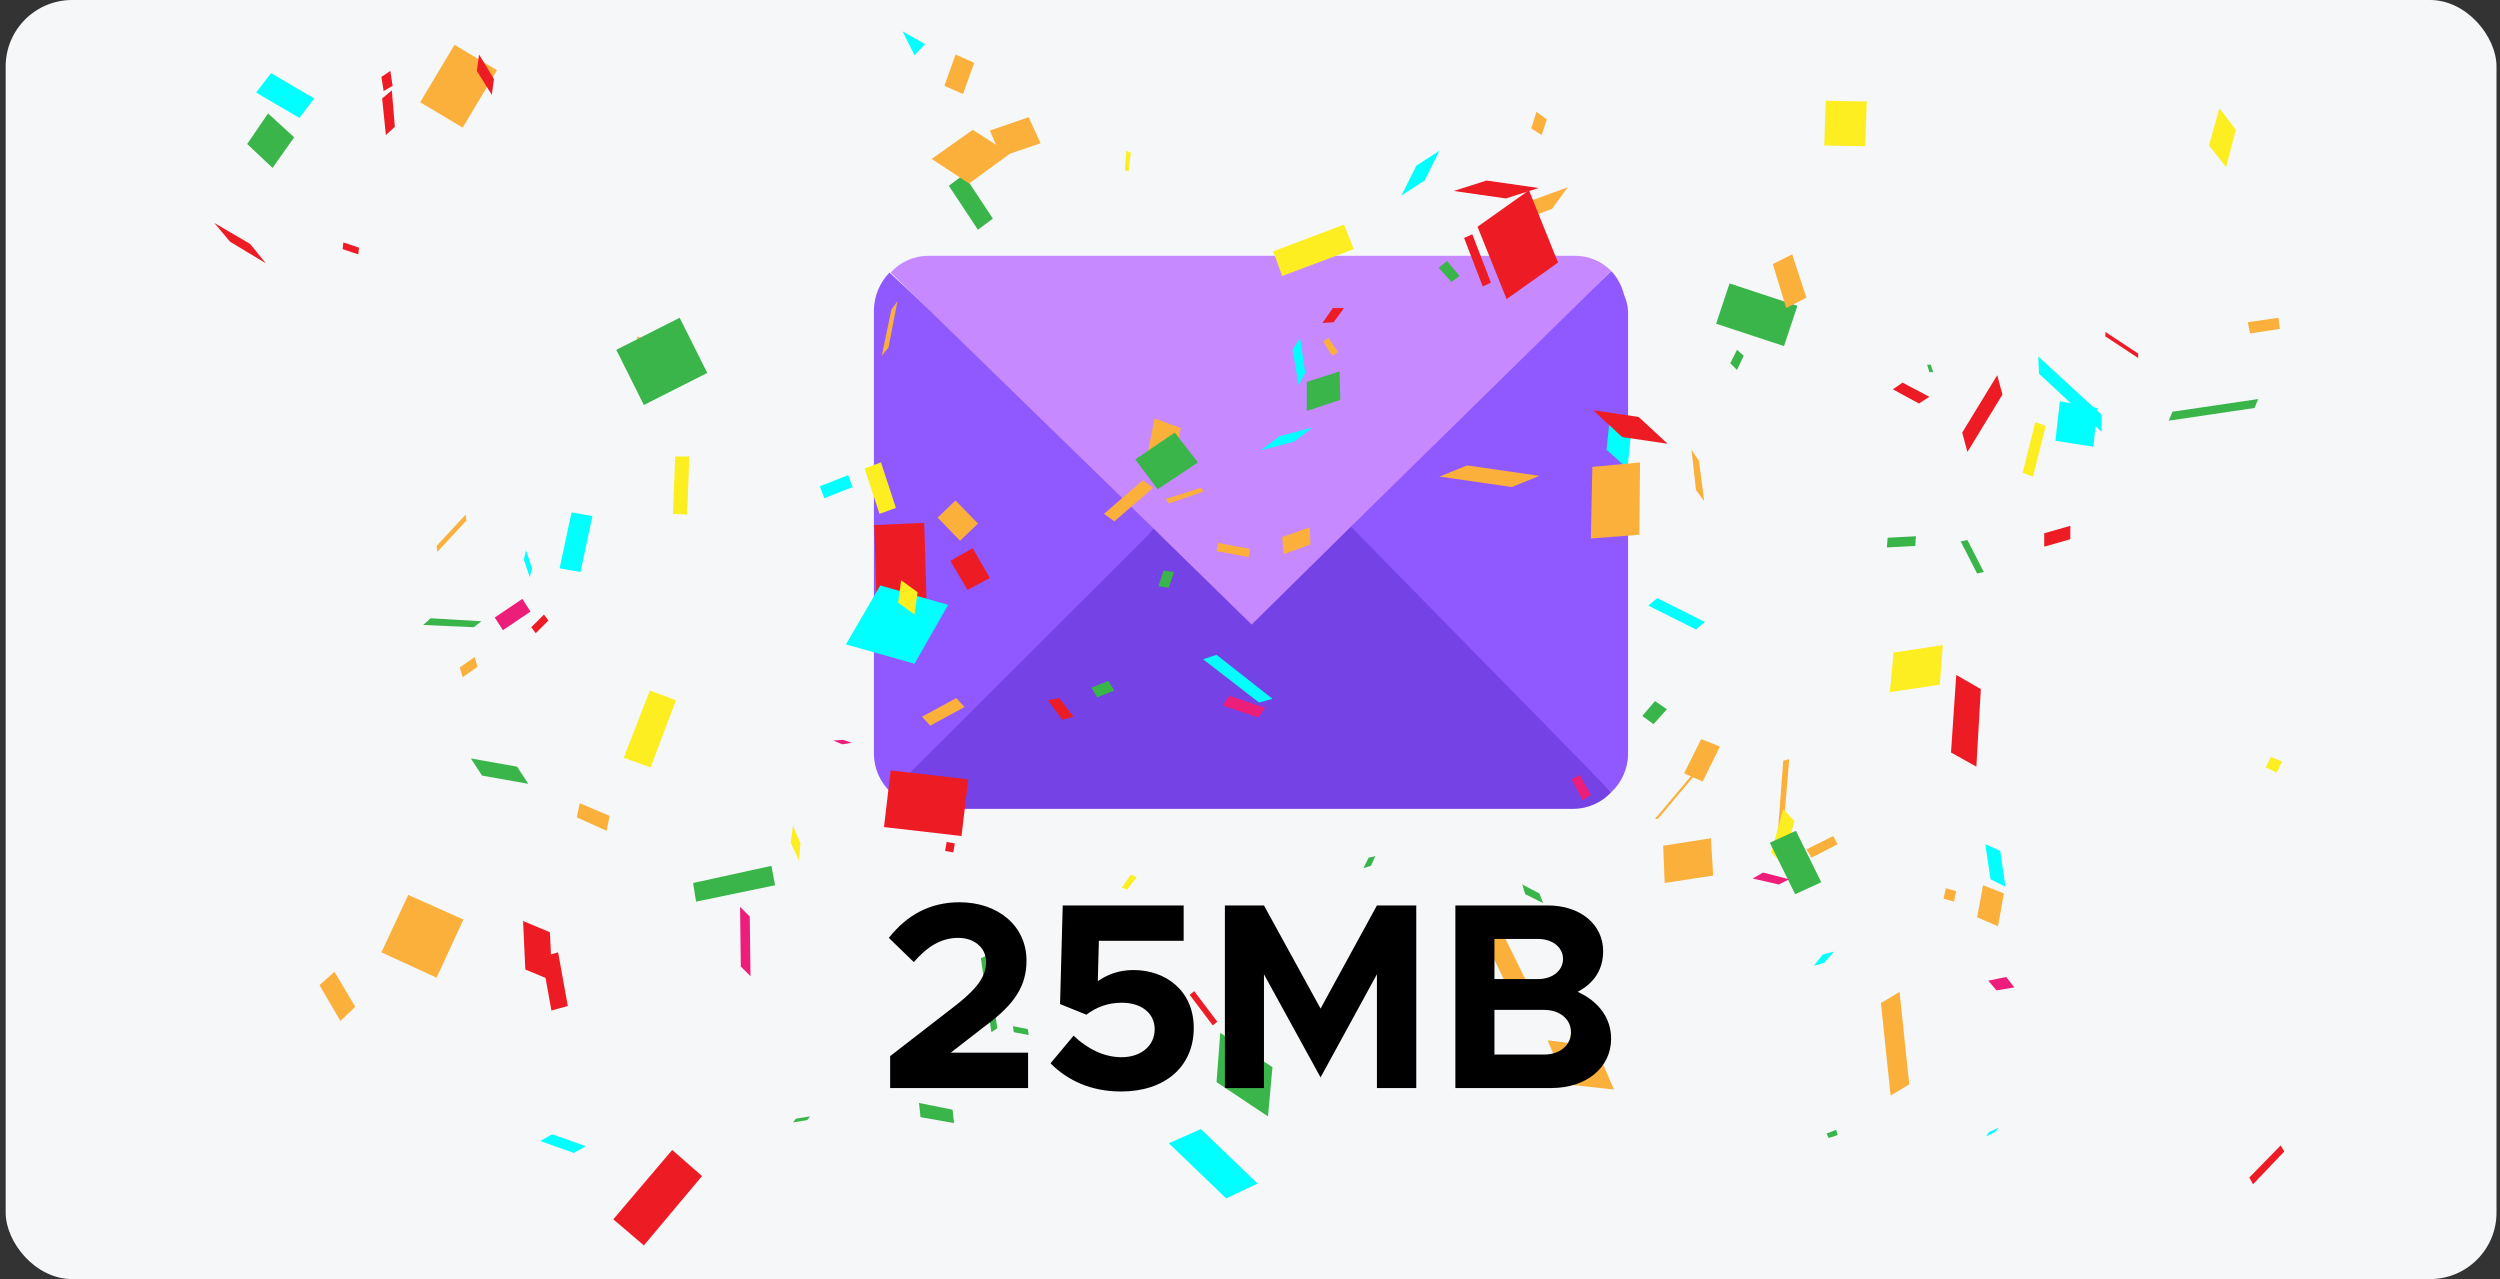 <svg xmlns="http://www.w3.org/2000/svg" width="301" height="154" fill="none" viewBox="0 0 301 154"><rect x="0" y="0" width="301" height="154" fill="#333333" stroke="none"/><rect width="299.895" height="154" x=".684" fill="#F5F7F9" rx="8"/><path fill="#7542E5" d="M162.404 61.069L150.62 72.772L140.106 62.4L139.259 61.573L137.907 63.046L107.235 95.373C107.82 96.004 108.528 96.509 109.316 96.856C110.104 97.203 110.955 97.385 111.816 97.391H189.423C190.284 97.384 191.134 97.202 191.922 96.855C192.71 96.508 193.418 96.003 194.004 95.373L163.736 62.663L162.404 61.069Z"/><path fill="#9059FF" d="M139.52 62.925L107.093 32.818C105.926 34.022 105.256 35.621 105.216 37.298V90.832C105.232 91.685 105.418 92.527 105.765 93.307C106.112 94.087 106.611 94.789 107.234 95.372L138.269 64.398L139.52 62.925ZM194.003 32.657L161.717 62.521L163.17 63.934L194.003 95.372C194.623 94.791 195.121 94.091 195.467 93.315C195.814 92.539 196.002 91.702 196.021 90.852V37.52C195.987 36.823 195.823 36.138 195.537 35.502C195.275 34.433 194.747 33.447 194.003 32.636V32.657Z"/><path fill="#C689FF" d="M139.319 64.055L140.147 64.882L150.7 75.194L162.505 63.55L194.004 32.636C193.445 32.061 192.777 31.602 192.039 31.287C191.301 30.971 190.508 30.806 189.706 30.8H111.796C110.936 30.793 110.084 30.97 109.298 31.318C108.512 31.666 107.808 32.177 107.235 32.818L139.319 64.055Z"/><g clip-path="url(#clip0_8_428)"><path fill="#FCEE21" d="M231.491 80.366L231.131 80.545L229.605 79.019L230.054 78.749L231.491 80.366Z"/><path fill="#ED1E79" d="M240.379 119.242L239.391 118.074L241.546 117.626L242.533 118.882L240.379 119.242Z"/><path fill="#39B54A" d="M261.117 50.648L261.566 49.57L271.89 48.044L271.441 49.121L261.117 50.648Z"/><path fill="#FBB03B" d="M204.827 88.985L207.071 89.883L205.006 94.102L202.762 93.115L204.827 88.985Z"/><path fill="#39B54A" d="M118.102 115.381L118.82 115.022L120.077 123.821L119.359 124.269L118.102 115.381Z"/><path fill="#FBB03B" d="M213.894 102.362L214.702 91.588L215.42 91.409L214.523 102.183L213.894 102.362Z"/><path fill="#0FF" d="M155.629 42.118L156.526 40.682L157.155 44.901L156.347 46.338L155.629 42.118Z"/><path fill="#ED1E79" d="M151.499 86.381L147.19 84.945L147.998 83.777L152.307 85.214L151.499 86.381Z"/><path fill="#0FF" d="M248.01 48.313L252.499 49.121L252.05 53.79L247.471 53.072L248.01 48.313Z"/><path fill="#0FF" d="M144.586 135.941L151.409 142.495L147.638 144.291L140.726 137.647L144.586 135.941Z"/><path fill="#FCEE21" d="M216.049 98.861L214.612 104.068L213.266 102.632L214.702 97.424L216.049 98.861Z"/><path fill="#FBB03B" d="M142.162 51.545L141.264 55.945L138.122 54.778L139.02 50.378L142.162 51.545Z"/><path fill="#ED1C24" d="M116.486 71.028L114.421 67.527L117.114 66L119.179 69.592L116.486 71.028Z"/><path fill="#FBB03B" d="M161.105 42.388L160.387 42.836L159.309 41.13L159.938 40.682L161.105 42.388Z"/><path fill="#FBB03B" d="M241.276 107.57L240.558 111.52L238.044 110.443L238.763 106.582L241.276 107.57Z"/><path fill="#0FF" d="M158.053 51.456L155.808 53.161L151.768 54.239L154.013 52.533L158.053 51.456Z"/><path fill="#0FF" d="M111.368 5.307L110.111 6.654L108.675 3.781"/><path fill="#0FF" d="M218.383 116.279L219.46 114.932L220.807 114.573L219.64 115.92L218.383 116.279Z"/><path fill="#ED1C24" d="M231.042 48.583L227.899 46.877L229.067 46.069L232.298 47.774L231.042 48.583Z"/><path fill="#0FF" d="M71.328 62.14L69.891 68.873L67.377 68.424L68.814 61.691L71.328 62.14Z"/><path fill="#FBB03B" d="M185.165 120.947L182.831 121.576L178.791 113.226L181.036 112.598L185.165 120.947Z"/><path fill="#0FF" d="M195.939 56.394L193.425 54.149L193.874 49.839L196.388 52.084L195.939 56.394Z"/><path fill="#39B54A" d="M153.205 128.489L152.666 134.415L146.471 130.285L146.92 124.359L153.205 128.489Z"/><path fill="#39B54A" d="M206.622 38.976L208.238 34.127L216.408 36.821L214.792 41.669L206.622 38.976Z"/><path fill="#FBB03B" d="M188.577 130.554L186.333 125.257L192.078 125.975L194.323 131.183L188.577 130.554Z"/><path fill="#ED1C24" d="M271.262 142.585L270.813 141.777L274.584 137.916L275.033 138.635L271.262 142.585Z"/><path fill="#0FF" d="M171.519 21.737L168.736 23.533L170.532 19.942L173.315 18.146L171.519 21.737Z"/><path fill="#ED1C24" d="M43.138 30.626L41.252 29.997L41.342 29.189L43.227 29.818L43.138 30.626Z"/><path fill="#ED1C24" d="M66.48 118.074L63.248 116.728L62.978 110.892L66.21 112.239L66.48 118.074Z"/><path fill="#FBB03B" d="M203.66 54.149L204.557 55.496L205.186 60.344L204.198 58.997L203.66 54.149Z"/><path fill="#FBB03B" d="M78.959 47.685L76.984 46.877L76.714 40.502L78.689 41.31L78.959 47.685Z"/><path fill="#ED1C24" d="M253.486 40.502V39.963L257.436 42.567V43.106L253.486 40.502Z"/><path fill="#ED1C24" d="M114.959 101.554L114.78 102.632L113.792 102.452L113.972 101.375L114.959 101.554Z"/><path fill="#39B54A" d="M219.281 106.223L216.139 107.66L213.086 101.465L216.228 100.028L219.281 106.223Z"/><path fill="#FBB03B" d="M185.614 16.261L184.357 15.453L184.986 13.477L186.243 14.375L185.614 16.261Z"/><path fill="#39B54A" d="M57.951 74.799L57.053 75.517L50.948 75.248L51.846 74.44L57.951 74.799Z"/><path fill="#FBB03B" d="M73.033 100.028L69.442 98.412L69.801 96.706L73.392 98.232L73.033 100.028Z"/><path fill="#39B54A" d="M209.136 42.118L209.944 42.836L209.136 44.542L208.328 43.734L209.136 42.118Z"/><path fill="#FBB03B" d="M111.009 86.291L115.139 84.047L116.127 85.124L111.997 87.369L111.009 86.291Z"/><path fill="#39B54A" d="M232.478 43.914L232.747 44.812H232.299L232.029 43.914H232.478Z"/><path fill="#39B54A" d="M116.037 21.019L119.538 26.316L117.743 27.663L114.241 22.366L116.037 21.019Z"/><path fill="#FCEE21" d="M268.03 20.121L265.965 17.518L267.222 13.028L269.197 15.632L268.03 20.121Z"/><path fill="#ED1C24" d="M30.12 29.369L32.005 31.703L27.696 29.1L25.81 26.855L30.12 29.369Z"/><path fill="#FBB03B" d="M217.485 35.833L215.061 37.09L213.445 31.793L215.78 30.626L217.485 35.833Z"/><path fill="#ED1C24" d="M64.504 76.236L63.966 75.517L65.492 73.991L66.031 74.709L64.504 76.236Z"/><path fill="#ED1C24" d="M111.279 62.948L111.548 72.016L105.533 72.195L105.263 63.217L111.279 62.948Z"/><path fill="#ED1E79" d="M59.567 74.35L62.889 72.106L63.876 73.632L60.554 75.876L59.567 74.35Z"/><path fill="#FCEE21" d="M135.878 20.66L135.429 20.48L135.608 18.146L136.147 18.415L135.878 20.66Z"/><path fill="#FBB03B" d="M115.049 6.564L117.294 7.552L115.947 11.323L113.703 10.335L115.049 6.564Z"/><path fill="#FCEE21" d="M136.865 105.595L135.698 107.121L135.07 106.852L136.147 105.325L136.865 105.595Z"/><path fill="#39B54A" d="M136.686 55.316L141.444 52.084L144.227 55.675L139.379 58.907L136.686 55.316Z"/><path fill="#FBB03B" d="M220.717 100.657L221.256 101.644L218.114 103.26L217.485 102.273L220.717 100.657Z"/><path fill="#39B54A" d="M164.157 104.517L164.786 103.26L165.594 103.081L165.055 104.248L164.157 104.517Z"/><path fill="#FBB03B" d="M186.871 25.149L180.587 27.483L182.382 24.88L188.756 22.545L186.871 25.149Z"/><path fill="#FCEE21" d="M82.999 54.957L82.729 61.96L81.024 61.87L81.293 54.957H82.999Z"/><path fill="#0FF" d="M198.452 72.914L199.53 72.016L205.275 74.889L204.198 75.787L198.452 72.914Z"/><path fill="#0FF" d="M99.248 59.985L98.71 58.548L102.121 57.202L102.66 58.638L99.248 59.985Z"/><path fill="#FBB03B" d="M197.465 55.675L197.375 64.384L191.54 64.833L191.719 56.214L197.465 55.675Z"/><path fill="#39B54A" d="M110.83 134.505L110.65 132.799L114.69 133.607L114.87 135.223L110.83 134.505Z"/><path fill="#ED1C24" d="M177.893 27.304L184.088 22.905L187.589 31.613L181.395 36.013L177.893 27.304Z"/><path fill="#39B54A" d="M58.041 93.384L56.694 91.319L62.26 92.307L63.607 94.372L58.041 93.384Z"/><path fill="#ED1C24" d="M236.249 52.084L240.468 45.171L241.097 47.505L236.877 54.418L236.249 52.084Z"/><path fill="#FCEE21" d="M272.788 92.397L273.417 91.14L274.763 91.678L274.135 93.025L272.788 92.397Z"/><path fill="#FBB03B" d="M205.994 100.926L206.263 105.415L200.428 106.313L200.248 101.824L205.994 100.926Z"/><path fill="#39B54A" d="M174.751 33.948L173.225 32.242L174.213 31.434L175.739 33.23L174.751 33.948Z"/><path fill="#39B54A" d="M230.683 64.564L230.593 65.731L227.181 65.911L227.271 64.743L230.683 64.564Z"/><path fill="#0FF" d="M151.589 84.585L144.855 79.378L146.471 78.839L153.205 84.136L151.589 84.585Z"/><path fill="#FBB03B" d="M150.332 67.078L146.471 66.359L146.651 65.372L150.511 66.09L150.332 67.078Z"/><path fill="#ED1C24" d="M178.522 34.487L176.277 28.651L177.265 28.202L179.509 34.038L178.522 34.487Z"/><path fill="#ED1C24" d="M181.305 23.892L175.021 22.994L178.971 21.737L185.255 22.635L181.305 23.892Z"/><path fill="#ED1E79" d="M89.103 109.186L90.271 110.353L90.36 117.536L89.193 116.369L89.103 109.186Z"/><path fill="#FBB03B" d="M52.564 65.731L56.065 61.96L56.155 62.678L52.654 66.449L52.564 65.731Z"/><path fill="#FBB03B" d="M274.494 39.604L270.903 40.143L270.634 38.796L274.314 38.257L274.494 39.604Z"/><path fill="#FBB03B" d="M234.274 106.941L235.531 107.3L235.261 108.557L234.004 108.198L234.274 106.941Z"/><path fill="#FBB03B" d="M154.372 64.654L157.693 63.486L157.783 65.552L154.551 66.719L154.372 64.654Z"/><path fill="#ED1C24" d="M159.22 38.886L160.477 37.09H161.823L160.566 38.796L159.22 38.886Z"/><path fill="#FBB03B" d="M54.719 5.397L59.836 8.45L55.706 15.363L50.589 12.31L54.719 5.397Z"/><path fill="#39B54A" d="M236.069 65.192L236.877 65.013L238.852 68.873L238.044 69.053L236.069 65.192Z"/><path fill="#FBB03B" d="M144.586 58.728L144.945 59.177L140.726 60.613L140.366 60.075L144.586 58.728Z"/><path fill="#FBB03B" d="M106.161 42.836L107.328 37.27L108.047 36.282L106.969 41.849L106.161 42.836Z"/><path fill="#0FF" d="M239.122 136.839L239.481 136.3L240.648 135.762L240.199 136.3L239.122 136.839Z"/><path fill="#FBB03B" d="M119.179 15.722L123.847 14.106L125.284 17.248L120.526 18.864L119.179 15.722Z"/><path fill="#0FF" d="M245.496 44.991L245.406 42.926L253.037 49.929V51.994L245.496 44.991Z"/><path fill="#ED1C24" d="M73.841 146.805L80.934 138.455L84.525 141.598L77.522 149.947L73.841 146.805Z"/><path fill="#39B54A" d="M157.334 45.979L161.285 44.722L161.374 48.134L157.334 49.48V45.979Z"/><path fill="#39B54A" d="M77.522 48.762L74.2 42.118L81.832 38.257L85.153 44.901L77.522 48.762Z"/><path fill="#FBB03B" d="M203.929 93.474L199.62 98.592H199.26L203.57 93.474H203.929Z"/><path fill="#FCEE21" d="M227.54 83.328L227.989 78.57L233.914 77.672L233.555 82.431L227.54 83.328Z"/><path fill="#ED1C24" d="M146.022 123.461L143.239 119.78L143.778 119.331L146.561 123.013L146.022 123.461Z"/><path fill="#39B54A" d="M197.734 86.201L199.26 84.406L200.697 85.394L199.081 87.189L197.734 86.201Z"/><path fill="#FBB03B" d="M115.049 60.254L117.743 63.038L115.588 65.103L112.895 62.319L115.049 60.254Z"/><path fill="#FCEE21" d="M105.892 61.87L104.096 56.394L106.071 55.675L107.867 61.152L105.892 61.87Z"/><path fill="#FBB03B" d="M117.114 15.632L121.603 18.505L116.665 22.096L112.176 19.134L117.114 15.632Z"/><path fill="#FBB03B" d="M40.983 122.923L38.469 118.613L40.264 116.997L42.778 121.217L40.983 122.923Z"/><path fill="#ED1C24" d="M46.19 10.963L45.92 9.258L46.998 8.539L47.267 10.335L46.19 10.963Z"/><path fill="#39B54A" d="M83.807 108.557L83.448 106.313L92.874 104.248L93.323 106.582L83.807 108.557Z"/><path fill="#ED1C24" d="M47.537 15.273L46.459 16.261L46.01 11.861L47.178 10.874L47.537 15.273Z"/><path fill="#FCEE21" d="M189.026 124.808V124.629H189.295V124.808H189.026Z"/><path fill="#FBB03B" d="M57.502 80.276L55.706 81.533L55.347 80.366L57.143 79.109L57.502 80.276Z"/><path fill="#FCEE21" d="M246.304 51.276L244.778 57.381L243.521 56.932L245.047 50.827L246.304 51.276Z"/><path fill="#FBB03B" d="M182.023 58.638L173.315 57.381L176.637 56.035L185.345 57.291L182.023 58.638Z"/><path fill="#FBB03B" d="M229.875 130.554L227.63 131.901L226.463 120.768L228.707 119.421L229.875 130.554Z"/><path fill="#ED1C24" d="M249.266 63.307V64.923L246.124 65.821V64.205L249.266 63.307Z"/><path fill="#39B54A" d="M219.909 136.48L221.076 136.031L221.256 136.659L220.179 137.019L219.909 136.48Z"/><path fill="#0FF" d="M114.151 72.824L110.111 79.917L101.852 77.582L105.982 70.49L114.151 72.824Z"/><path fill="#ED1C24" d="M234.902 90.601L235.531 81.263L238.493 82.969L237.954 92.307L234.902 90.601Z"/><path fill="#ED1C24" d="M68.365 121.127L66.39 121.666L65.223 115.201L67.198 114.663L68.365 121.127Z"/><path fill="#FBB03B" d="M132.915 61.87L137.583 57.83L138.84 58.728L134.172 62.768L132.915 61.87Z"/><path fill="#ED1E79" d="M215.42 105.864L214.163 106.492L211.021 105.774L212.278 105.056L215.42 105.864Z"/><path fill="#FCEE21" d="M153.294 30.267L161.823 27.035L162.99 29.997L154.372 33.23L153.294 30.267Z"/><path fill="#FBB03B" d="M55.796 110.712L52.564 117.715L45.92 114.663L49.153 107.749L55.796 110.712Z"/><path fill="#39B54A" d="M140.097 68.694L141.354 68.873L140.726 70.759L139.469 70.579L140.097 68.694Z"/><path fill="#ED1E79" d="M101.403 89.613L100.326 89.164L101.493 89.075L102.57 89.434L101.403 89.613Z"/><path fill="#0FF" d="M37.841 11.861L36.045 14.196L30.838 11.143L32.634 8.809L37.841 11.861Z"/><path fill="#ED1C24" d="M200.787 53.431L195.31 52.623L191.809 49.391L197.285 50.199L200.787 53.431Z"/><path fill="#39B54A" d="M97.184 134.864L95.478 135.133L95.837 134.684L97.543 134.415L97.184 134.864Z"/><path fill="#39B54A" d="M29.761 17.338L32.274 13.657L35.417 16.53L32.813 20.211L29.761 17.338Z"/><path fill="#FCEE21" d="M78.33 92.397L75.098 91.229L78.24 83.149L81.383 84.316L78.33 92.397Z"/><path fill="#FCEE21" d="M108.495 69.861L110.471 71.297L110.111 73.991L108.136 72.555L108.495 69.861Z"/><path fill="#0FF" d="M66.48 136.57L70.52 138.006L69.083 138.814L65.043 137.378L66.48 136.57Z"/><path fill="#39B54A" d="M123.847 124.629L122.052 124.269L121.962 123.551L123.758 123.91L123.847 124.629Z"/><path fill="#FCEE21" d="M224.757 12.22L224.578 17.607L219.64 17.518L219.819 12.131L224.757 12.22Z"/><path fill="#0FF" d="M240.827 102.452L241.456 106.762L239.66 105.864L239.032 101.644L240.827 102.452Z"/><path fill="#FCEE21" d="M95.478 99.4L96.376 101.554L96.196 103.619L95.208 101.465L95.478 99.4Z"/><path fill="#39B54A" d="M185.345 107.57L185.794 108.737L183.639 107.66L183.28 106.492L185.345 107.57Z"/><path fill="#ED1C24" d="M57.681 6.564L59.477 9.527L59.208 11.412L57.412 8.539L57.681 6.564Z"/><path fill="#ED1C24" d="M127.887 86.65L126.182 84.316L127.528 84.047L129.234 86.291L127.887 86.65Z"/><path fill="#ED1E79" d="M190.552 96.347L189.205 93.833L190.193 93.294L191.54 95.719L190.552 96.347Z"/><path fill="#39B54A" d="M133.454 81.982L134.172 83.149L132.107 83.957L131.389 82.79L133.454 81.982Z"/><path fill="#0FF" d="M63.068 67.347L63.337 66.27L64.056 68.424L63.786 69.502L63.068 67.347Z"/><path fill="#ED1C24" d="M107.239 92.756L116.575 93.833L115.767 100.657L106.431 99.579L107.239 92.756Z"/></g><path fill="#000" d="M107.174 131H123.782V126.744H114.47L118.47 123.64C122.31 120.856 123.59 118.584 123.59 115.64C123.59 111.512 120.198 108.632 115.526 108.632C111.974 108.632 109.19 110.168 107.014 112.92L110.022 115.832C111.622 114.008 113.254 112.92 115.398 112.92C117.19 112.92 118.726 114.008 118.726 115.832C118.726 117.368 117.894 118.808 115.27 120.888L107.174 127.16V131ZM134.992 131.416C140.24 131.416 143.728 128.44 143.728 123.768C143.728 119.288 140.368 116.792 136.464 116.792C134.672 116.792 133.264 117.368 132.176 118.136L132.304 113.272H142.512V109.016H127.952L127.632 120.888L130.8 122.168C131.984 121.272 133.392 120.728 135.056 120.728C137.456 120.728 139.024 122.008 139.024 123.928C139.024 125.816 137.488 127.288 135.024 127.288C132.912 127.288 130.896 126.264 129.264 124.696L126.48 128.024C128.528 130.072 131.312 131.416 134.992 131.416ZM147.477 131H152.181V117.304L158.997 129.72L165.781 117.304V131H170.517V109.016H165.781L158.997 121.432L152.181 109.016H147.477V131ZM175.227 131H186.779C190.971 131 193.979 128.568 193.979 125.048C193.979 122.616 192.507 120.568 189.947 119.416C191.899 118.392 193.019 116.76 193.019 114.52C193.019 111.32 190.299 109.016 186.363 109.016H175.227V131ZM179.931 117.88V113.048H185.179C186.939 113.048 188.187 114.072 188.187 115.448C188.187 116.856 186.939 117.88 185.179 117.88H179.931ZM179.931 126.968V121.592H185.915C187.803 121.592 189.147 122.712 189.147 124.28C189.147 125.848 187.803 126.968 185.915 126.968H179.931Z"/><defs><clipPath id="clip0_8_428"><rect width="249.222" height="146.705" fill="#fff" transform="translate(25.81 3.242)"/></clipPath></defs></svg>